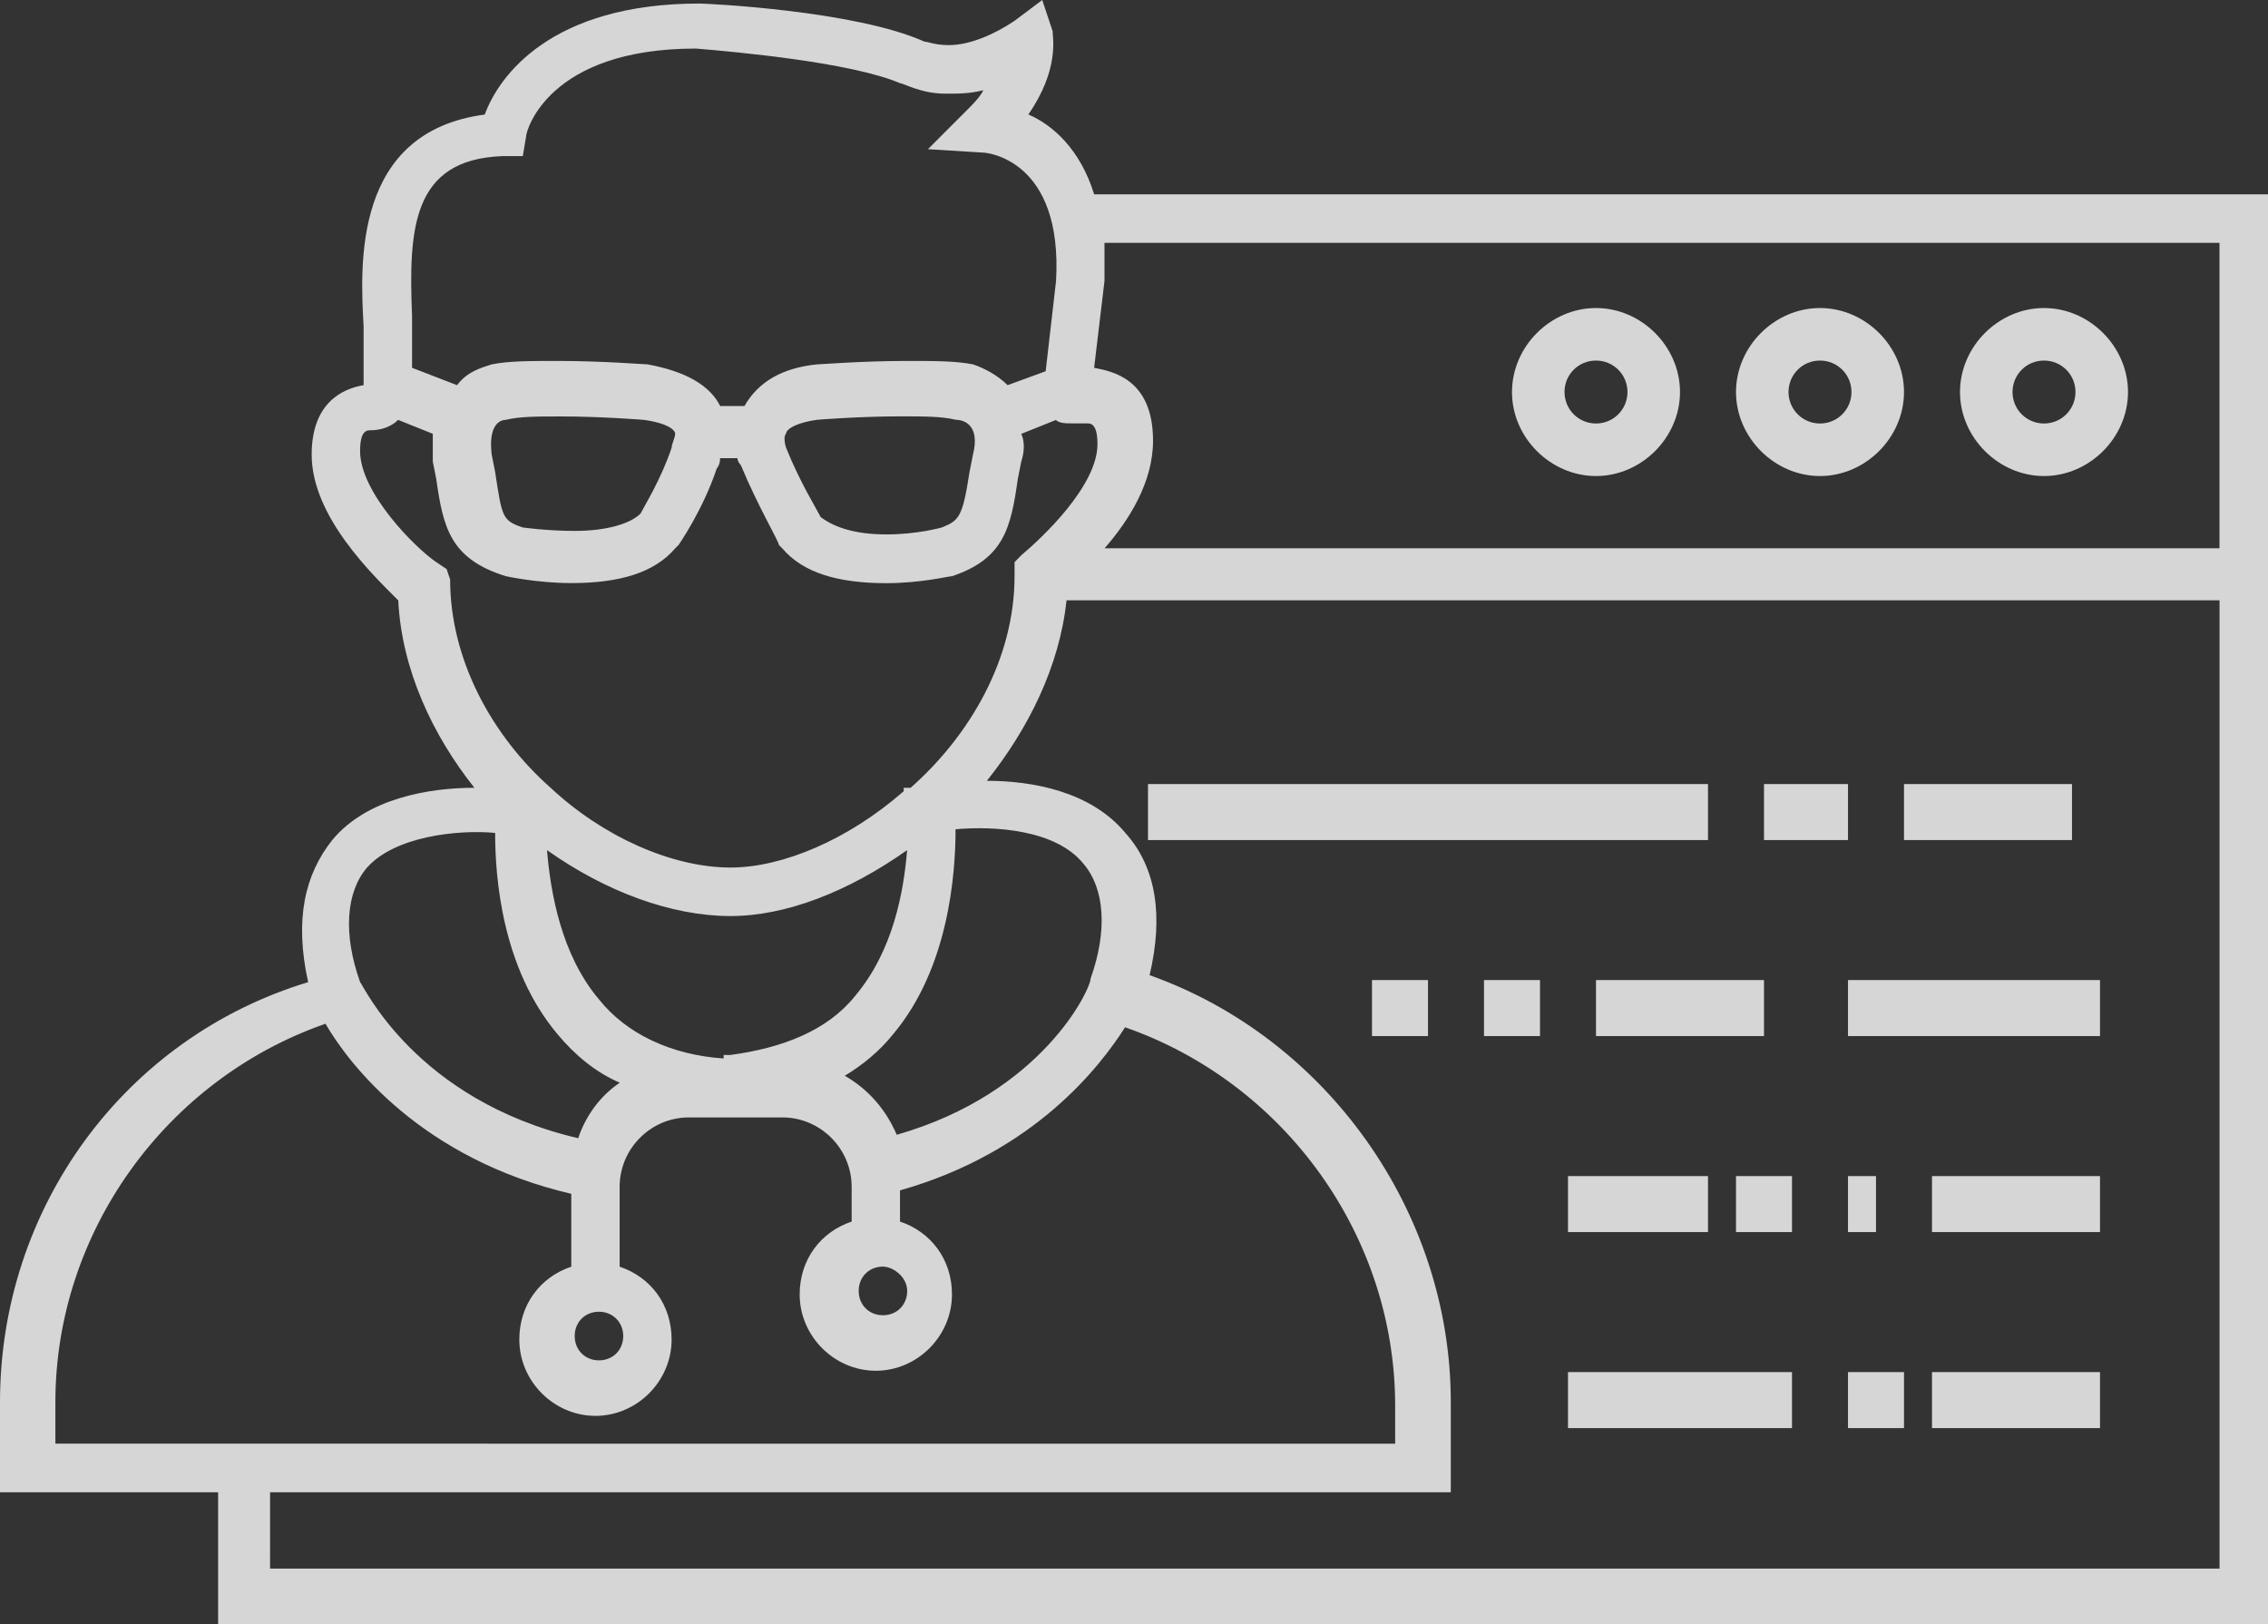 <?xml version="1.0" encoding="UTF-8"?>
<svg width="81px" height="58px" viewBox="0 0 81 58" version="1.1" xmlns="http://www.w3.org/2000/svg" xmlns:xlink="http://www.w3.org/1999/xlink">
    <rect x="0" y="0" width="81" height="58" fill="#333333" stroke="none"/>
    <!-- Generator: Sketch 50.2 (55047) - http://www.bohemiancoding.com/sketch -->
    <title>np_developer-portfolio_995687_000000</title>
    <desc>Created with Sketch.</desc>
    <defs></defs>
    <g id="Home" stroke="none" stroke-width="1" fill="none" fill-rule="evenodd" opacity="0.8">
        <g id="2--program-copy-32" transform="translate(-407, -731)" fill="#FFFFFF" fill-rule="nonzero">
            <g id="Group-11" transform="translate(222, 731)">
                <g id="np_developer-portfolio_995687_000000" transform="translate(185, 0)">
                    <polygon id="Shape" points="69 42 75 42 75 44 69 44"></polygon>
                    <polygon id="Shape" points="62 42 64 42 64 44 62 44"></polygon>
                    <polygon id="Shape" points="66 42 67 42 67 44 66 44"></polygon>
                    <polygon id="Shape" points="56 42 61 42 61 44 56 44"></polygon>
                    <polygon id="Shape" points="69 49 75 49 75 51 69 51"></polygon>
                    <polygon id="Shape" points="66 49 68 49 68 51 66 51"></polygon>
                    <polygon id="Shape" points="56 49 64 49 64 51 56 51"></polygon>
                    <path d="M39.076,6.939 C38.58,5.328 37.591,4.459 36.727,4.088 C37.839,2.477 37.594,1.363 37.594,1.114 L37.223,0 L36.234,0.743 C35.493,1.24 34.627,1.611 33.885,1.611 C33.389,1.611 33.144,1.488 33.019,1.488 C30.545,0.374 25.229,0.126 24.981,0.126 C19.662,0.126 17.809,2.728 17.313,4.091 C12.613,4.711 12.861,9.422 12.986,11.65 L12.986,12.641 L12.986,13.755 C12.245,13.878 11.131,14.375 11.131,16.235 C11.131,18.466 13.357,20.571 14.223,21.44 C14.346,23.919 15.461,26.273 16.943,28.133 C15.335,28.133 13.109,28.504 11.872,29.993 C10.883,31.233 10.512,32.844 11.005,35.075 C4.452,37.055 0,43.128 0,50.07 L0,53.292 L7.79,53.292 L7.79,58 L81,58 L81,6.939 L39.076,6.939 Z M79.267,8.799 L79.267,19.58 L39.45,19.58 C40.316,18.589 41.18,17.226 41.18,15.738 C41.18,13.507 39.694,13.258 39.076,13.135 L39.446,10.036 L39.446,8.673 L79.267,8.673 L79.267,8.799 Z M17.931,5.576 L18.672,5.576 L18.795,4.834 C18.795,4.711 19.536,1.734 24.855,1.734 C26.34,1.857 30.419,2.231 32.152,2.974 C32.275,2.974 32.893,3.345 33.76,3.345 C34.256,3.345 34.626,3.345 35.119,3.222 C34.997,3.471 34.749,3.72 34.501,3.965 L33.141,5.328 L35.119,5.45 C35.242,5.45 37.964,5.699 37.716,10.035 L37.345,13.258 L35.986,13.755 C35.615,13.384 35.119,13.135 34.749,13.012 C34.13,12.89 33.389,12.89 32.4,12.89 C30.792,12.89 29.307,13.012 29.185,13.012 C27.948,13.135 27.081,13.632 26.588,14.501 L25.722,14.501 C25.351,13.758 24.484,13.261 23.125,13.012 C23.002,13.012 21.517,12.89 19.91,12.89 C18.92,12.89 18.179,12.89 17.561,13.012 C17.19,13.135 16.694,13.261 16.324,13.755 L14.716,13.135 L14.716,12.392 L14.716,11.278 C14.59,8.179 14.716,5.699 17.931,5.576 L17.931,5.576 Z M34.749,16.234 L34.626,16.854 C34.378,18.466 34.256,18.588 33.637,18.837 C33.637,18.837 32.771,19.085 31.659,19.085 C30.548,19.085 29.804,18.837 29.311,18.466 C29.188,18.217 28.57,17.226 28.073,15.986 C28.073,15.986 27.951,15.614 28.073,15.489 C28.073,15.366 28.321,15.117 29.185,14.991 C29.185,14.991 30.67,14.869 32.152,14.869 C33.019,14.869 33.637,14.869 34.13,14.991 C34.501,14.995 34.997,15.243 34.749,16.234 L34.749,16.234 Z M23.988,15.986 C23.618,17.1 22.999,18.094 22.877,18.34 C22.506,18.711 21.64,18.96 20.528,18.96 C19.539,18.96 18.672,18.837 18.672,18.837 C17.931,18.588 17.931,18.466 17.683,16.854 L17.561,16.234 C17.438,15.243 17.809,14.995 18.057,14.995 C18.553,14.872 19.168,14.872 20.035,14.872 C21.52,14.872 23.002,14.995 23.002,14.995 C23.869,15.117 24.114,15.366 24.114,15.492 C24.114,15.615 23.988,15.863 23.988,15.986 L23.988,15.986 Z M15.95,20.322 L15.58,20.074 C14.839,19.576 12.86,17.594 12.86,16.109 C12.86,15.366 13.108,15.366 13.231,15.366 C13.601,15.366 13.972,15.243 14.22,14.995 L15.457,15.492 L15.457,16.483 L15.58,17.103 C15.828,18.837 16.076,19.954 18.054,20.574 C18.054,20.574 19.165,20.823 20.403,20.823 C22.133,20.823 23.37,20.451 24.114,19.583 L24.236,19.46 C24.236,19.46 25.103,18.22 25.596,16.735 C25.596,16.735 25.718,16.612 25.718,16.363 L26.337,16.363 C26.337,16.486 26.459,16.612 26.459,16.612 C27.078,18.101 27.819,19.337 27.819,19.463 L27.941,19.586 C28.682,20.454 29.92,20.826 31.653,20.826 C32.89,20.826 33.879,20.577 34.001,20.577 C35.857,19.957 36.105,18.843 36.35,17.106 L36.473,16.486 C36.595,16.115 36.595,15.744 36.473,15.495 L37.71,14.998 C37.832,15.12 38.08,15.12 38.328,15.12 L38.576,15.12 L38.824,15.12 C38.947,15.12 39.195,15.12 39.195,15.863 C39.195,17.352 37.217,19.208 36.476,19.828 L36.234,20.077 L36.234,20.574 C36.234,23.548 34.626,26.276 32.523,28.133 L32.275,28.133 L32.275,28.256 C30.296,29.989 27.948,30.981 26.092,30.981 C23.988,30.981 21.517,29.867 19.662,28.13 C17.558,26.27 16.076,23.545 16.076,20.693 L15.95,20.322 Z M32.026,40.525 C31.656,39.657 31.037,38.914 30.171,38.417 C30.789,38.045 31.408,37.548 31.901,36.928 C33.879,34.574 34.127,31.226 34.127,29.615 C35.486,29.492 37.713,29.615 38.702,30.855 C39.443,31.723 39.568,33.209 38.95,34.946 C38.953,35.32 37.223,39.04 32.026,40.525 L32.026,40.525 Z M32.4,46.101 C32.4,46.599 32.03,46.97 31.533,46.97 C31.037,46.97 30.667,46.599 30.667,46.101 C30.667,45.604 31.037,45.233 31.533,45.233 C31.904,45.236 32.4,45.607 32.4,46.101 Z M25.844,37.8 C23.988,37.677 22.381,36.931 21.392,35.691 C20.032,34.08 19.661,31.849 19.536,30.36 C21.64,31.849 23.988,32.714 26.089,32.714 C28.067,32.714 30.293,31.846 32.397,30.36 C32.274,31.849 31.901,33.954 30.541,35.565 C29.552,36.805 27.944,37.425 26.089,37.674 L25.844,37.674 L25.844,37.8 Z M13.108,30.984 C14.097,29.87 16.324,29.621 17.683,29.744 C17.683,31.355 17.931,34.577 19.909,36.931 C20.528,37.674 21.269,38.294 22.135,38.665 C21.394,39.162 20.898,39.905 20.65,40.648 C14.838,39.285 12.983,35.194 12.86,35.071 C12.242,33.337 12.364,31.849 13.108,30.983 L13.108,30.984 Z M22.258,47.713 C22.258,48.21 21.888,48.581 21.392,48.581 C20.895,48.581 20.525,48.21 20.525,47.713 C20.525,47.215 20.895,46.844 21.392,46.844 C21.888,46.847 22.258,47.219 22.258,47.713 Z M1.978,50.07 C1.978,43.996 5.934,38.542 11.624,36.56 C12.49,38.048 15.087,41.393 20.403,42.633 L20.403,45.236 C19.291,45.607 18.547,46.598 18.547,47.838 C18.547,49.327 19.784,50.563 21.266,50.563 C22.752,50.563 23.986,49.324 23.986,47.838 C23.986,46.598 23.244,45.607 22.13,45.236 L22.13,42.385 C22.13,41.022 23.241,39.905 24.604,39.905 L25.593,39.905 L25.841,39.905 L25.964,39.905 L26.212,39.905 L27.942,39.905 C29.301,39.905 30.416,41.019 30.416,42.385 L30.416,43.625 C29.304,43.996 28.56,44.987 28.56,46.227 C28.56,47.716 29.797,48.952 31.279,48.952 C32.765,48.952 33.999,47.712 33.999,46.227 C33.999,44.987 33.258,43.996 32.143,43.625 L32.143,42.511 C36.966,41.148 39.314,38.048 40.181,36.686 C45.871,38.668 49.827,44.122 49.827,50.196 L49.827,51.558 L1.978,51.555 L1.978,50.07 Z M9.645,56.143 L9.646,53.292 L51.814,53.292 L51.814,50.07 C51.814,43.254 47.362,37.058 41.057,34.826 C41.553,32.718 41.305,30.984 40.19,29.744 C38.953,28.255 36.853,27.884 35.245,27.884 C36.73,26.024 37.842,23.793 38.09,21.439 L79.269,21.439 L79.269,56.017 L9.645,56.017 L9.645,56.143 Z" id="Shape"></path>
                    <path d="M57,17 C58.625,17 60,15.625 60,14 C60,12.375 58.625,11 57,11 C55.375,11 54,12.375 54,14 C53.997,15.625 55.375,17 57,17 Z M57,12.876 C57.625,12.876 58.124,13.378 58.124,14 C58.124,14.625 57.622,15.124 57,15.124 C56.375,15.124 55.876,14.622 55.876,14 C55.873,13.375 56.375,12.876 57,12.876 Z" id="Shape"></path>
                    <path d="M65,17 C66.625,17 68,15.625 68,14 C68,12.375 66.625,11 65,11 C63.375,11 62,12.375 62,14 C62,15.625 63.375,17 65,17 Z M65,12.876 C65.625,12.876 66.124,13.378 66.124,14 C66.124,14.625 65.622,15.124 65,15.124 C64.375,15.124 63.876,14.622 63.876,14 C63.876,13.375 64.375,12.876 65,12.876 Z" id="Shape"></path>
                    <path d="M73,17 C74.625,17 76,15.625 76,14 C76,12.375 74.625,11 73,11 C71.375,11 70,12.375 70,14 C70,15.625 71.375,17 73,17 Z M73,12.876 C73.625,12.876 74.124,13.378 74.124,14 C74.124,14.625 73.622,15.124 73,15.124 C72.375,15.124 71.876,14.622 71.876,14 C71.876,13.375 72.375,12.876 73,12.876 Z" id="Shape"></path>
                    <polygon id="Shape" points="68 28 74 28 74 30 68 30"></polygon>
                    <polygon id="Shape" points="63 28 66 28 66 30 63 30"></polygon>
                    <polygon id="Shape" points="41 28 61 28 61 30 41 30"></polygon>
                    <polygon id="Shape" points="57 35 63 35 63 37 57 37"></polygon>
                    <polygon id="Shape" points="66 35 75 35 75 37 66 37"></polygon>
                    <polygon id="Shape" points="53 35 55 35 55 37 53 37"></polygon>
                    <polygon id="Shape" points="49 35 51 35 51 37 49 37"></polygon>
                </g>
            </g>
        </g>
    </g>
</svg>